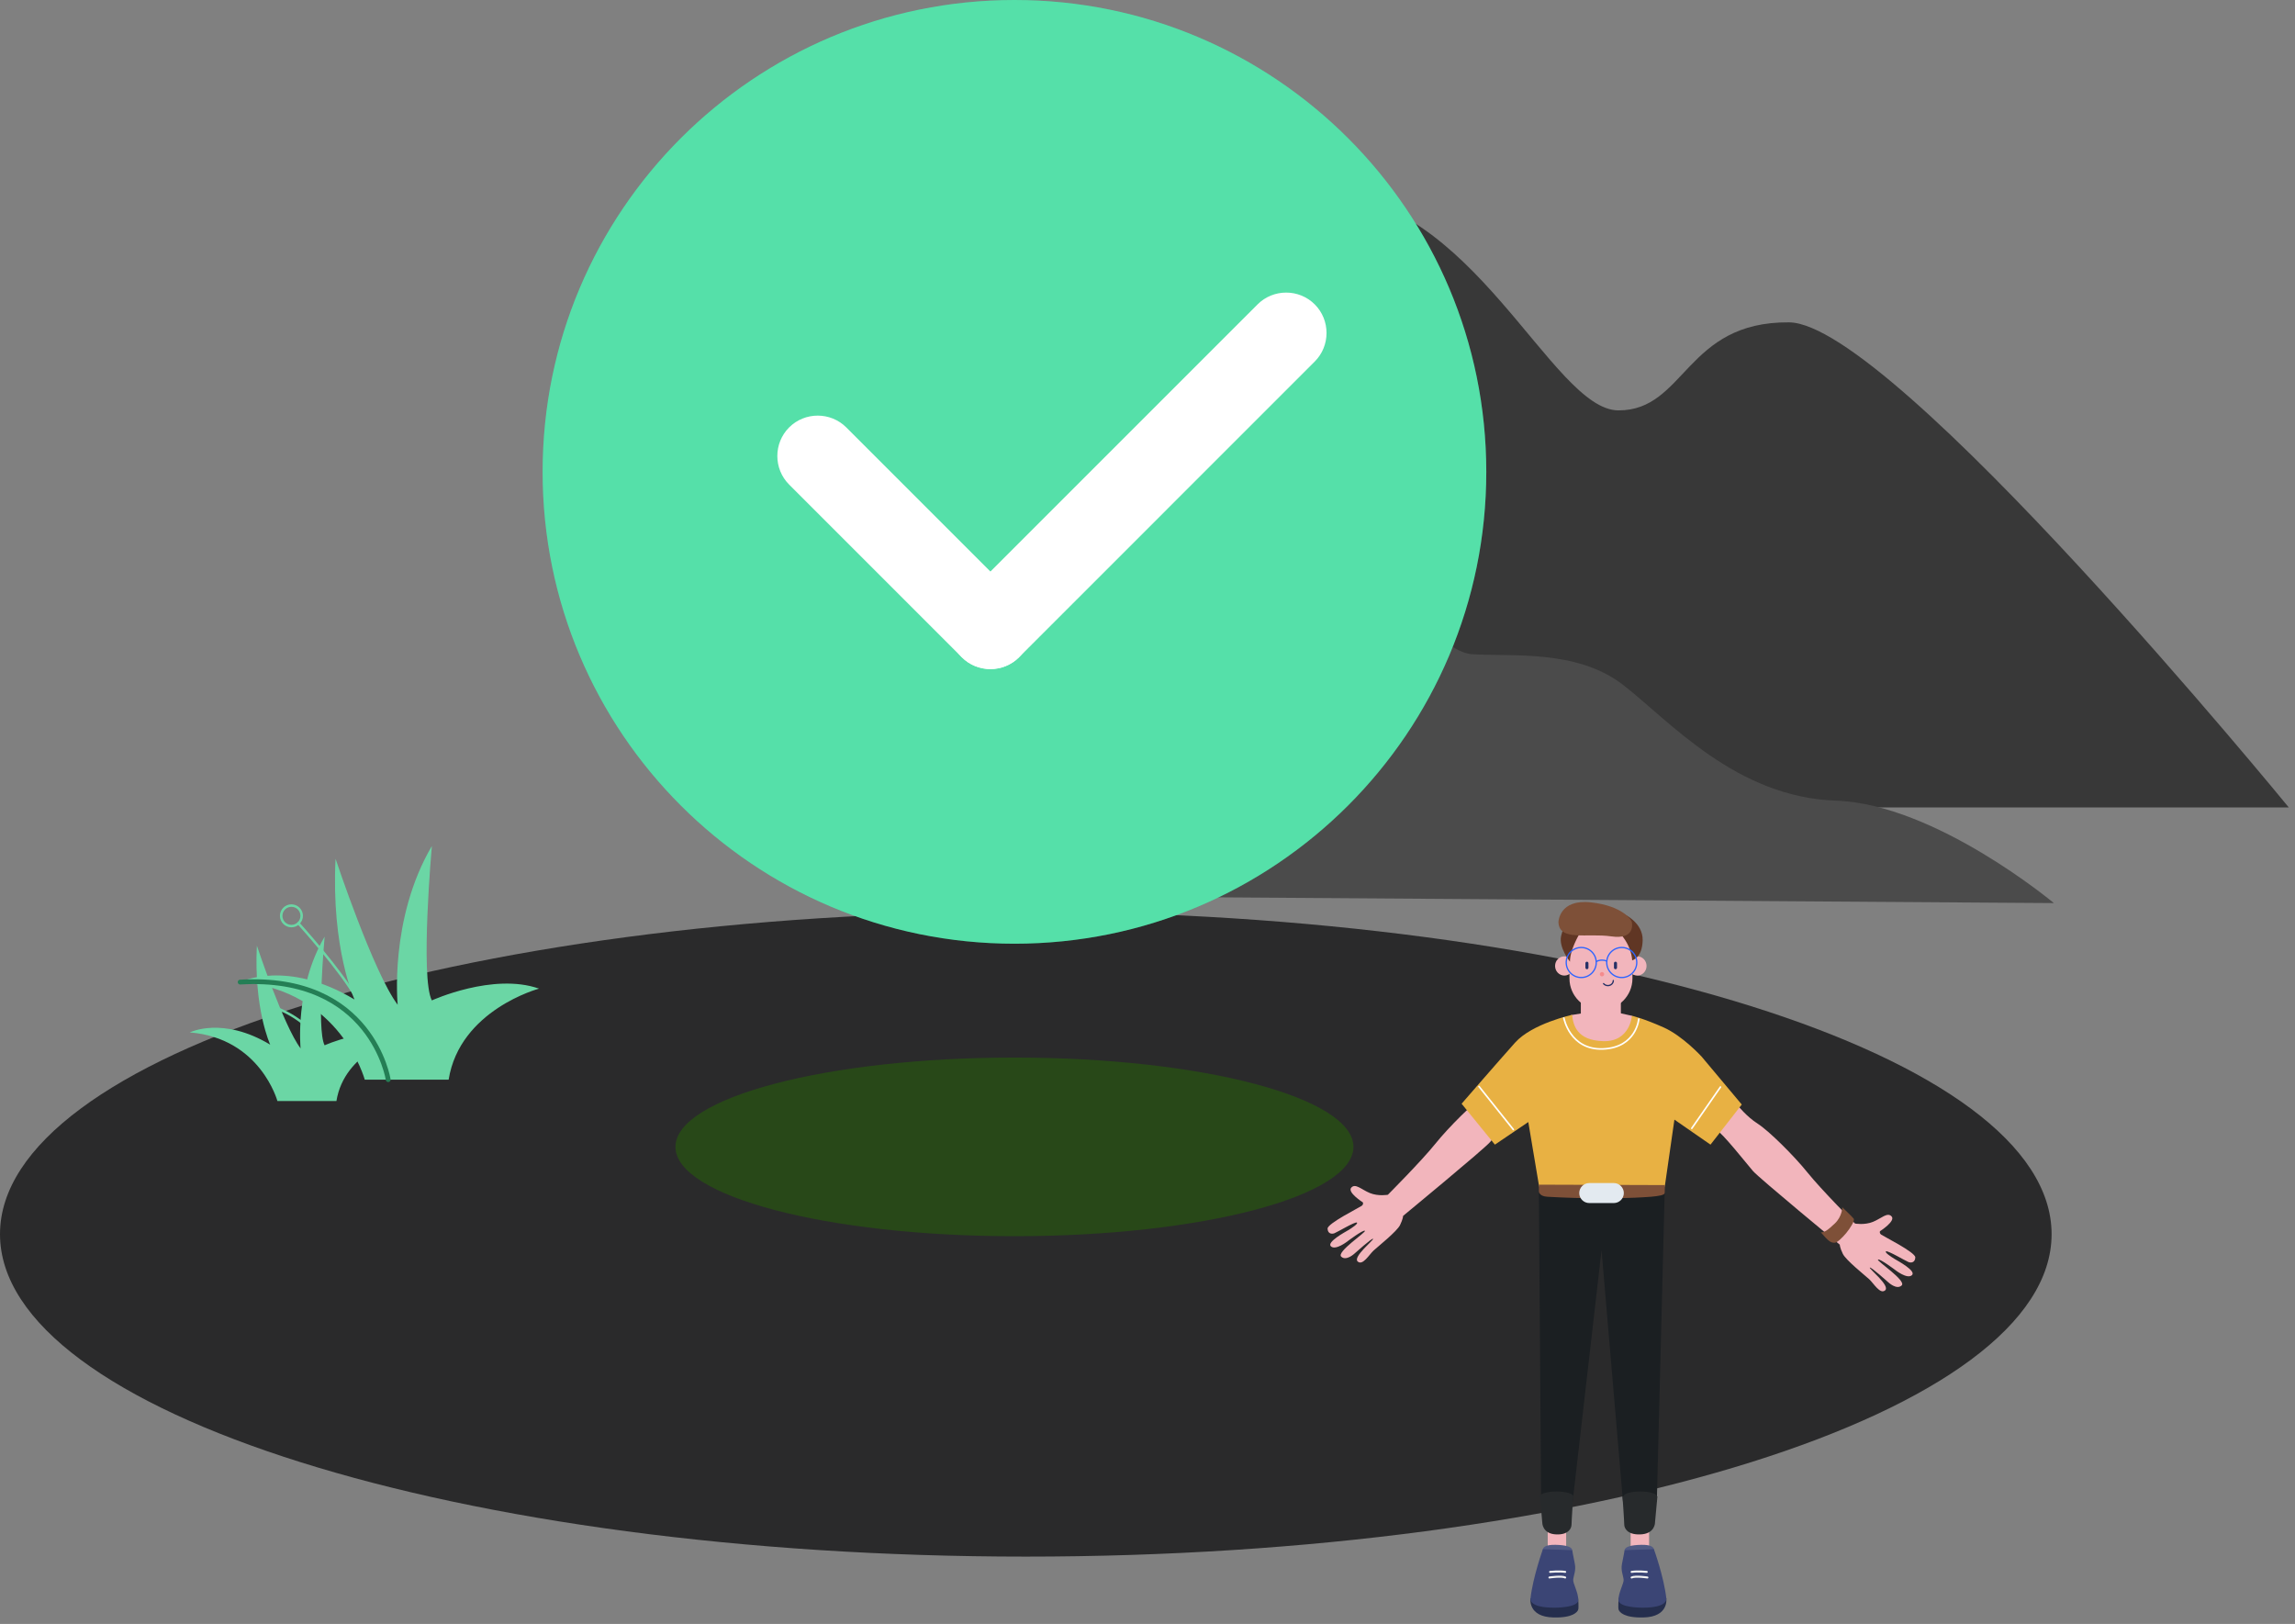 <?xml version="1.0" encoding="UTF-8"?>
<svg width="277px" height="196px" viewBox="0 0 277 196" version="1.1" xmlns="http://www.w3.org/2000/svg" xmlns:xlink="http://www.w3.org/1999/xlink">
    <rect x="0" y="0" width="277" height="196" fill="#808080" stroke="none"/>
    <title>结果反馈-成功-暗色</title>
    <g id="空状态插画-暗色" stroke="none" stroke-width="1" fill="none" fill-rule="evenodd">
        <g id="结果反馈-成功" transform="translate(-273, -244)">
            <g id="结果反馈-成功-暗色" transform="translate(273, 244)">
                <g id="编组" transform="translate(0, 23.302)">
                    <path d="M159.162,0 C177.643,0 187.272,26.229 195.351,26.229 C203.429,26.229 203.429,15.494 215.935,15.604 C228.44,15.715 276.248,74.147 276.248,74.147 L99.624,74.147 C99.624,74.147 140.68,0 159.162,0" id="Fill-1" fill="#383838"></path>
                    <path d="M153.523,42.613 C165.143,42.613 172.945,55.312 177.593,55.648 C182.241,55.984 190.292,54.988 195.936,59.387 C201.58,63.786 209.548,72.916 221.583,73.331 C233.619,73.746 247.895,85.694 247.895,85.694 L115.094,84.785 C115.094,84.785 141.903,42.613 153.523,42.613" id="Fill-3" fill="#4B4B4B"></path>
                    <path d="M247.622,125.654 C247.622,147.146 192.19,164.569 123.811,164.569 C55.432,164.569 0,147.146 0,125.654 C0,104.162 55.432,86.739 123.811,86.739 C192.19,86.739 247.622,104.162 247.622,125.654" id="Fill-5" fill="#2A2A2B"></path>
                </g>
                <g id="编组" transform="translate(22.904, 0)">
                    <path d="M140.452,138.42 C140.452,144.374 122.134,149.2 99.537,149.2 C76.94,149.2 58.622,144.374 58.622,138.42 C58.622,132.467 76.94,127.64 99.537,127.64 C122.134,127.64 140.452,132.467 140.452,138.42" id="Fill-8" fill="#284818"></path>
                    <path d="M156.487,56.95 C156.487,88.402 130.99,113.899 99.537,113.899 C68.084,113.899 42.587,88.402 42.587,56.95 C42.587,25.497 68.084,0 99.537,0 C130.99,0 156.487,25.497 156.487,56.95" id="Fill-9" fill="#2AD894"></path>
                    <path d="M156.487,56.95 C156.487,88.402 130.99,113.899 99.537,113.899 C68.084,113.899 42.587,88.402 42.587,56.95 C42.587,25.497 68.084,0 99.537,0 C130.99,0 156.487,25.497 156.487,56.95" id="Fill-9备份" fill="#FFFFFF" opacity="0.2"></path>
                    <path d="M93.188,79.331 L72.341,58.483 C70.444,56.587 70.444,53.483 72.341,51.587 L72.343,51.585 C74.24,49.688 77.343,49.688 79.24,51.585 L100.087,72.432 C101.984,74.328 101.984,77.433 100.087,79.329 L100.085,79.331 C98.188,81.227 95.085,81.227 93.188,79.331" id="Fill-10" fill="#FFFFFF"></path>
                    <path d="M93.187,72.431 L128.883,36.736 C130.78,34.839 133.884,34.839 135.78,36.736 L135.782,36.737 C137.679,38.633 137.679,41.739 135.782,43.635 L100.086,79.331 C98.189,81.228 95.085,81.228 93.189,79.331 L93.187,79.329 C91.29,77.433 91.29,74.328 93.187,72.431" id="Fill-11" fill="#FFFFFF"></path>
                    <path d="M21.121,130.306 C21.121,130.306 18.196,119.507 6.084,118.531 C6.084,118.531 11.709,115.719 19.883,120.632 C19.883,120.632 17.059,114.507 17.596,103.644 C17.596,103.644 22.171,117.406 25.096,121.269 C25.096,121.269 24.046,110.918 29.221,102.106 C29.221,102.106 27.796,118.043 29.221,120.743 C29.221,120.743 36.608,117.368 42.158,119.32 C42.158,119.32 32.596,121.868 31.246,130.306 L21.121,130.306 Z" id="Fill-12" fill="#6BD6A5"></path>
                    <path d="M10.579,132.889 C10.579,132.889 8.521,125.291 0,124.606 C0,124.606 3.957,122.626 9.708,126.082 C9.708,126.082 7.721,121.775 8.099,114.132 C8.099,114.132 11.318,123.814 13.376,126.532 C13.376,126.532 12.637,119.249 16.277,113.05 C16.277,113.05 15.275,124.263 16.277,126.162 C16.277,126.162 21.475,123.787 25.379,125.16 C25.379,125.16 18.652,126.954 17.702,132.889 L10.579,132.889 Z" id="Fill-13" fill="#6BD6A5"></path>
                    <path d="M23.952,130.306 C23.952,130.306 21.983,117.594 6.083,118.531" id="Stroke-14" stroke="#247E55" stroke-width="0.581" stroke-linecap="round" stroke-linejoin="round"></path>
                    <path d="M9.871,121.457 C9.871,121.457 15.233,122.994 16.358,127.569" id="Stroke-15" stroke="#6BD6A5" stroke-width="0.3" stroke-linecap="round"></path>
                    <path d="M13.508,110.535 C13.508,111.218 12.954,111.772 12.271,111.772 C11.587,111.772 11.033,111.218 11.033,110.535 C11.033,109.851 11.587,109.297 12.271,109.297 C12.954,109.297 13.508,109.851 13.508,110.535 Z" id="Stroke-16" stroke="#6BD6A5" stroke-width="0.3"></path>
                    <path d="M13.114,111.438 C13.114,111.438 18.297,117.142 20.194,120.611" id="Stroke-17" stroke="#6BD6A5" stroke-width="0.3" stroke-linecap="round"></path>
                    <path d="M161.824,192.902 C161.824,192.902 161.461,195.152 164.599,195.217 C166.971,195.273 167.455,194.555 167.568,194.313 C167.68,194.072 167.568,192.853 167.568,192.853 L161.824,192.902 Z" id="Fill-18" fill="#252E4D"></path>
                    <path d="M178.215,192.902 C178.215,192.902 178.578,195.152 175.44,195.217 C173.069,195.273 172.584,194.555 172.471,194.313 C172.359,194.072 172.471,192.853 172.471,192.853 L178.215,192.902 Z" id="Fill-19" fill="#252E4D"></path>
                    <polygon id="Fill-20" fill="#1B1F22" points="162.833 143.993 163.106 181.161 166.911 181.251 170.398 150.885 172.984 181.241 177.07 181.241 178.015 143.998"></polygon>
                    <polygon id="Fill-21" fill="#F2B5BC" points="174.092 122.603 170.715 121.865 166.692 122.52 166.692 125.441 171.525 126.638 174.248 125.023 174.49 123.359"></polygon>
                    <path d="M158.772,129.937 C158.772,129.937 157.675,131.308 156.352,132.147 C155.029,132.986 151.964,136.019 150.318,138.068 C148.673,140.117 144.607,144.199 144.607,144.199 C144.607,144.199 143.445,144.409 142.429,143.989 C141.413,143.57 140.687,142.779 140.186,143.343 C139.686,143.909 141.59,145.119 141.59,145.119 C141.59,145.119 141.703,145.344 141.445,145.538 C141.187,145.731 137.315,147.667 137.331,148.281 C137.347,148.893 137.815,148.974 138.154,148.845 C138.492,148.716 140.646,147.433 140.864,147.554 C141.082,147.675 140.186,148.256 139.823,148.474 C139.46,148.692 137.161,149.926 137.742,150.434 C138.323,150.943 139.751,149.805 139.751,149.805 C139.751,149.805 141.614,148.402 141.832,148.546 C142.05,148.692 138.371,151.087 138.976,151.668 C139.581,152.249 140.598,151.282 140.598,151.282 C140.598,151.282 142.727,149.37 142.824,149.515 C142.921,149.66 140.356,151.693 140.961,152.249 C141.566,152.806 142.364,151.402 142.897,150.918 C143.429,150.434 145.704,148.62 146.075,147.861 C146.446,147.103 146.446,146.748 146.446,146.748 C146.446,146.748 156.183,138.721 156.933,137.85 C157.683,136.979 160.635,133.228 161.41,132.841 C162.184,132.454 158.772,129.937 158.772,129.937" id="Fill-22" fill="#F2B5BC"></path>
                    <path d="M186.827,133.412 C186.827,133.412 187.923,134.783 189.246,135.622 C190.57,136.461 193.635,139.494 195.28,141.543 C196.925,143.592 200.992,147.674 200.992,147.674 C200.992,147.674 202.154,147.884 203.169,147.464 C204.185,147.045 204.911,146.254 205.412,146.818 C205.912,147.384 204.008,148.594 204.008,148.594 C204.008,148.594 203.895,148.819 204.154,149.013 C204.411,149.206 208.284,151.142 208.268,151.756 C208.251,152.368 207.784,152.449 207.445,152.32 C207.107,152.191 204.952,150.908 204.734,151.029 C204.517,151.15 205.412,151.731 205.775,151.949 C206.138,152.167 208.438,153.401 207.857,153.909 C207.275,154.418 205.847,153.28 205.847,153.28 C205.847,153.28 203.984,151.877 203.767,152.021 C203.548,152.167 207.227,154.562 206.623,155.143 C206.018,155.724 205,154.757 205,154.757 C205,154.757 202.871,152.845 202.774,152.99 C202.678,153.135 205.243,155.168 204.637,155.724 C204.032,156.281 203.234,154.877 202.702,154.393 C202.169,153.909 199.894,152.095 199.524,151.336 C199.153,150.578 199.153,150.223 199.153,150.223 C199.153,150.223 189.416,142.196 188.666,141.325 C187.916,140.454 184.964,136.703 184.189,136.316 C183.415,135.929 186.827,133.412 186.827,133.412" id="Fill-23" fill="#F2B5BC"></path>
                    <path d="M172.478,116.295 C172.478,116.295 172.195,116.258 172.1,116.257 C172.005,116.255 171.722,116.285 171.722,116.285 C171.648,116.284 171.588,116.219 171.589,116.14 C171.59,116.061 171.651,115.954 172.104,115.96 C172.531,115.965 172.616,116.074 172.614,116.153 C172.613,116.233 172.552,116.296 172.478,116.295" id="Fill-24" fill="#263166"></path>
                    <path d="M168.089,116.295 C168.089,116.295 168.371,116.258 168.466,116.257 C168.561,116.255 168.845,116.285 168.845,116.285 C168.918,116.284 168.978,116.219 168.977,116.14 C168.976,116.061 168.916,115.954 168.463,115.96 C168.036,115.965 167.951,116.074 167.952,116.153 C167.953,116.233 168.014,116.296 168.089,116.295" id="Fill-25" fill="#263166"></path>
                    <path d="M175.831,116.582 C175.831,117.224 175.328,117.744 174.708,117.744 C174.088,117.744 173.585,117.224 173.585,116.582 C173.585,115.94 174.088,115.421 174.708,115.421 C175.328,115.421 175.831,115.94 175.831,116.582" id="Fill-26" fill="#F2B5BC"></path>
                    <path d="M167.035,116.582 C167.035,117.224 166.532,117.744 165.912,117.744 C165.292,117.744 164.789,117.224 164.789,116.582 C164.789,115.94 165.292,115.421 165.912,115.421 C166.532,115.421 167.035,115.94 167.035,116.582" id="Fill-27" fill="#F2B5BC"></path>
                    <path d="M170.327,121.901 L170.327,121.901 C168.237,121.901 166.526,120.19 166.526,118.099 L166.526,115.496 C166.526,113.406 168.237,111.695 170.327,111.695 C172.417,111.695 174.128,113.406 174.128,115.496 L174.128,118.099 C174.128,120.19 172.417,121.901 170.327,121.901" id="Fill-28" fill="#F2B5BC"></path>
                    <path d="M166.588,116.069 C166.588,116.069 165.215,114.379 165.515,112.984 C165.816,111.59 166.396,111.474 166.396,111.474 L167.713,112.747 C167.713,112.747 166.569,114.646 166.588,116.069" id="Fill-29" fill="#603624"></path>
                    <path d="M173.114,110.332 C173.114,110.332 175.409,111.339 175.361,113.488 C175.311,115.637 174.091,115.908 174.091,115.908 C174.091,115.908 174.091,113.907 172.131,112.161 C171.75,111.822 173.114,110.332 173.114,110.332" id="Fill-30" fill="#603624"></path>
                    <path d="M168.634,116.979 L168.634,116.979 C168.532,116.979 168.449,116.895 168.449,116.793 L168.449,116.253 C168.449,116.152 168.532,116.069 168.634,116.069 L168.634,116.069 C168.736,116.069 168.819,116.152 168.819,116.253 L168.819,116.793 C168.819,116.895 168.736,116.979 168.634,116.979" id="Fill-31" fill="#263166"></path>
                    <path d="M172.08,116.979 L172.08,116.979 C171.978,116.979 171.895,116.895 171.895,116.793 L171.895,116.253 C171.895,116.152 171.978,116.069 172.08,116.069 L172.08,116.069 C172.182,116.069 172.265,116.152 172.265,116.253 L172.265,116.793 C172.265,116.895 172.182,116.979 172.08,116.979" id="Fill-32" fill="#263166"></path>
                    <path d="M171.817,118.347 C171.817,118.681 171.523,118.954 171.161,118.954 C170.95,118.954 170.762,118.862 170.642,118.718" id="Stroke-33" stroke="#263166" stroke-width="0.155" stroke-linecap="round"></path>
                    <path d="M169.759,116.168 C169.759,117.169 168.948,117.98 167.947,117.98 C166.946,117.98 166.135,117.169 166.135,116.168 C166.135,115.167 166.946,114.356 167.947,114.356 C168.948,114.356 169.759,115.167 169.759,116.168 Z" id="Stroke-34" stroke="#2E64FF" stroke-width="0.155"></path>
                    <path d="M171.024,116.168 C171.024,117.169 171.834,117.98 172.835,117.98 C173.837,117.98 174.648,117.169 174.648,116.168 C174.648,115.167 173.837,114.356 172.835,114.356 C171.834,114.356 171.024,115.167 171.024,116.168 Z" id="Stroke-35" stroke="#2E64FF" stroke-width="0.155"></path>
                    <path d="M169.767,116.054 C169.953,115.945 170.194,115.878 170.456,115.878 C170.668,115.878 170.865,115.922 171.032,115.996" id="Stroke-36" stroke="#2E64FF" stroke-width="0.155"></path>
                    <path d="M172.575,125.229 L168.054,125.229 C167.969,125.229 167.899,125.16 167.899,125.075 L167.899,120.706 C167.899,120.621 167.969,120.551 168.054,120.551 L172.575,120.551 C172.66,120.551 172.73,120.621 172.73,120.706 L172.73,125.075 C172.73,125.16 172.66,125.229 172.575,125.229" id="Fill-37" fill="#F2B5BC"></path>
                    <path d="M166.85,122.483 C166.85,122.483 162.026,123.532 159.961,125.839 C157.896,128.146 153.508,133.212 153.508,133.212 L157.525,138.149 L161.558,135.422 L162.865,143.214 L178.03,143.214 L179.192,135.131 L183.548,138.149 L187.323,133.309 L182.483,127.533 C182.483,127.533 180.191,125.018 177.853,123.984 C175.336,122.871 174.062,122.596 174.062,122.596 C174.062,122.596 173.852,125.743 170.625,125.662 C167.398,125.581 166.963,123.693 166.85,122.483" id="Fill-38" fill="#E8B143"></path>
                    <line x1="159.751" y1="136.326" x2="155.605" y2="131.131" id="Stroke-39" stroke="#FFFFFF" stroke-width="0.194" stroke-linecap="round" stroke-linejoin="round"></line>
                    <line x1="181.289" y1="136.18" x2="184.75" y2="131.196" id="Stroke-40" stroke="#FFFFFF" stroke-width="0.194" stroke-linecap="round" stroke-linejoin="round"></line>
                    <path d="M198.535,149.991 C198.825,149.991 199.438,149.41 199.922,148.829 C200.406,148.249 200.999,147.312 200.83,147.083 C200.661,146.853 199.463,145.716 199.463,145.716 C199.463,145.716 199.438,146.829 198.555,147.664 C197.672,148.499 197.289,148.757 196.865,148.732 C197.821,149.845 198.057,149.99 198.535,149.991" id="Fill-41" fill="#7E5038"></path>
                    <path d="M162.836,143.731 C162.836,143.731 162.768,144.376 163.865,144.441 C164.962,144.506 171.149,144.835 176.352,144.441 C177.284,144.362 178.015,144.234 178.015,143.998 C178.015,143.76 178.055,143.031 178.055,143.031 L162.833,142.981 L162.836,143.731 Z" id="Fill-42" fill="#7E5038"></path>
                    <path d="M171.881,145.2 L168.914,145.2 C168.251,145.2 167.707,144.657 167.707,143.993 C167.707,143.33 168.251,142.787 168.914,142.787 L171.881,142.787 C172.545,142.787 173.088,143.33 173.088,143.993 C173.088,144.657 172.545,145.2 171.881,145.2" id="Fill-43" fill="#E3EAF0"></path>
                    <path d="M166.979,180.587 C166.979,180.904 166.08,181.161 164.972,181.161 C163.864,181.161 162.965,180.904 162.965,180.587 C162.965,180.271 163.864,180.014 164.972,180.014 C166.08,180.014 166.979,180.271 166.979,180.587" id="Fill-44" fill="#272A2C"></path>
                    <polygon id="Fill-45" fill="#F2B5BC" points="163.901 186.607 166.127 186.607 166.127 182.214 163.901 182.214"></polygon>
                    <path d="M163.562,187.707 C163.562,187.707 162.449,186.389 164.869,186.449 C167.289,186.51 167.047,187.224 166.49,187.78 C166.49,187.78 166.821,188.807 166.046,188.8 C164.574,188.788 163.207,189.127 163.562,187.707" id="Fill-46" fill="#515A84"></path>
                    <path d="M164.688,194.035 C164.688,194.035 167.577,194.073 167.589,193.117 C167.601,192.161 166.91,191.107 166.979,190.599 C167.047,190.091 167.338,189.522 167.168,188.712 C166.999,187.9 166.858,187.099 166.858,187.099 L163.322,186.974 C163.322,186.974 162.112,190.331 161.822,192.921 C161.822,193.078 161.73,194.036 164.688,194.035" id="Fill-47" fill="#3B4575"></path>
                    <path d="M164.188,189.716 C164.188,189.716 165.285,189.603 166.011,189.716" id="Stroke-48" stroke="#F2F2F2" stroke-width="0.242" stroke-linecap="round"></path>
                    <path d="M164.107,190.393 C164.107,190.393 165.555,190.175 166.011,190.393" id="Stroke-49" stroke="#F2F2F2" stroke-width="0.242" stroke-linecap="round"></path>
                    <path d="M173.061,180.587 C173.061,180.904 173.96,181.161 175.068,181.161 C176.176,181.161 177.075,180.904 177.075,180.587 C177.075,180.271 176.176,180.014 175.068,180.014 C173.96,180.014 173.061,180.271 173.061,180.587" id="Fill-50" fill="#272A2C"></path>
                    <polygon id="Fill-51" fill="#F2B5BC" points="173.911 186.607 176.137 186.607 176.137 182.214 173.911 182.214"></polygon>
                    <path d="M176.477,187.707 C176.477,187.707 177.59,186.389 175.17,186.449 C172.75,186.51 172.992,187.224 173.549,187.78 C173.549,187.78 173.218,188.807 173.992,188.8 C175.465,188.788 176.832,189.127 176.477,187.707" id="Fill-52" fill="#515A84"></path>
                    <path d="M175.352,194.035 C175.352,194.035 172.457,194.064 172.445,193.108 C172.433,192.152 173.13,191.107 173.061,190.599 C172.993,190.091 172.702,189.522 172.872,188.712 C173.041,187.9 173.182,187.099 173.182,187.099 L176.718,186.974 C176.718,186.974 177.925,190.312 178.216,192.902 C178.216,193.059 178.31,194.036 175.352,194.035" id="Fill-53" fill="#3B4575"></path>
                    <path d="M175.852,189.716 C175.852,189.716 174.755,189.603 174.029,189.716" id="Stroke-54" stroke="#F2F2F2" stroke-width="0.242" stroke-linecap="round"></path>
                    <path d="M175.933,190.393 C175.933,190.393 174.485,190.175 174.029,190.393" id="Stroke-55" stroke="#F2F2F2" stroke-width="0.242" stroke-linecap="round"></path>
                    <path d="M165.196,111.281 C165.196,111.281 165.264,108.483 169.116,108.909 C172.969,109.335 174.014,111.049 174.053,111.281 C174.092,111.513 174.454,113.433 171.565,113.013 C168.634,112.587 165.273,113.652 165.196,111.281" id="Fill-56" fill="#7E5038"></path>
                    <path d="M165.849,122.864 C165.849,122.864 166.575,126.765 170.591,126.599 C174.606,126.433 174.894,122.984 174.894,122.984" id="Stroke-57" stroke="#FFFFFF" stroke-width="0.194" stroke-linecap="round" stroke-linejoin="round"></path>
                    <path d="M162.965,180.587 L163.244,183.767 C163.244,183.767 163.224,185.146 164.972,185.194 C166.434,185.234 166.777,184.436 166.777,183.992 C166.777,183.549 166.979,180.587 166.979,180.587 L162.965,180.587 Z" id="Fill-58" fill="#272A2C"></path>
                    <path d="M164.972,181.161 C166.08,181.161 166.979,180.904 166.979,180.587 L162.965,180.587 C162.965,180.904 163.864,181.161 164.972,181.161" id="Fill-59" fill="#272A2C"></path>
                    <path d="M177.143,180.587 L176.85,183.767 C176.85,183.767 176.871,185.146 175.034,185.194 C173.497,185.234 173.137,184.436 173.137,183.992 C173.137,183.549 172.925,180.587 172.925,180.587 L177.143,180.587 Z" id="Fill-60" fill="#272A2C"></path>
                    <path d="M175.068,181.161 C176.176,181.161 177.075,180.904 177.075,180.587 L173.061,180.587 C173.061,180.904 173.96,181.161 175.068,181.161" id="Fill-61" fill="#272A2C"></path>
                    <path d="M170.715,117.578 C170.715,117.724 170.597,117.842 170.451,117.842 C170.305,117.842 170.187,117.724 170.187,117.578 C170.187,117.432 170.305,117.313 170.451,117.313 C170.597,117.313 170.715,117.432 170.715,117.578" id="Fill-62" fill="#F58B8D"></path>
                </g>
            </g>
        </g>
    </g>
</svg>
